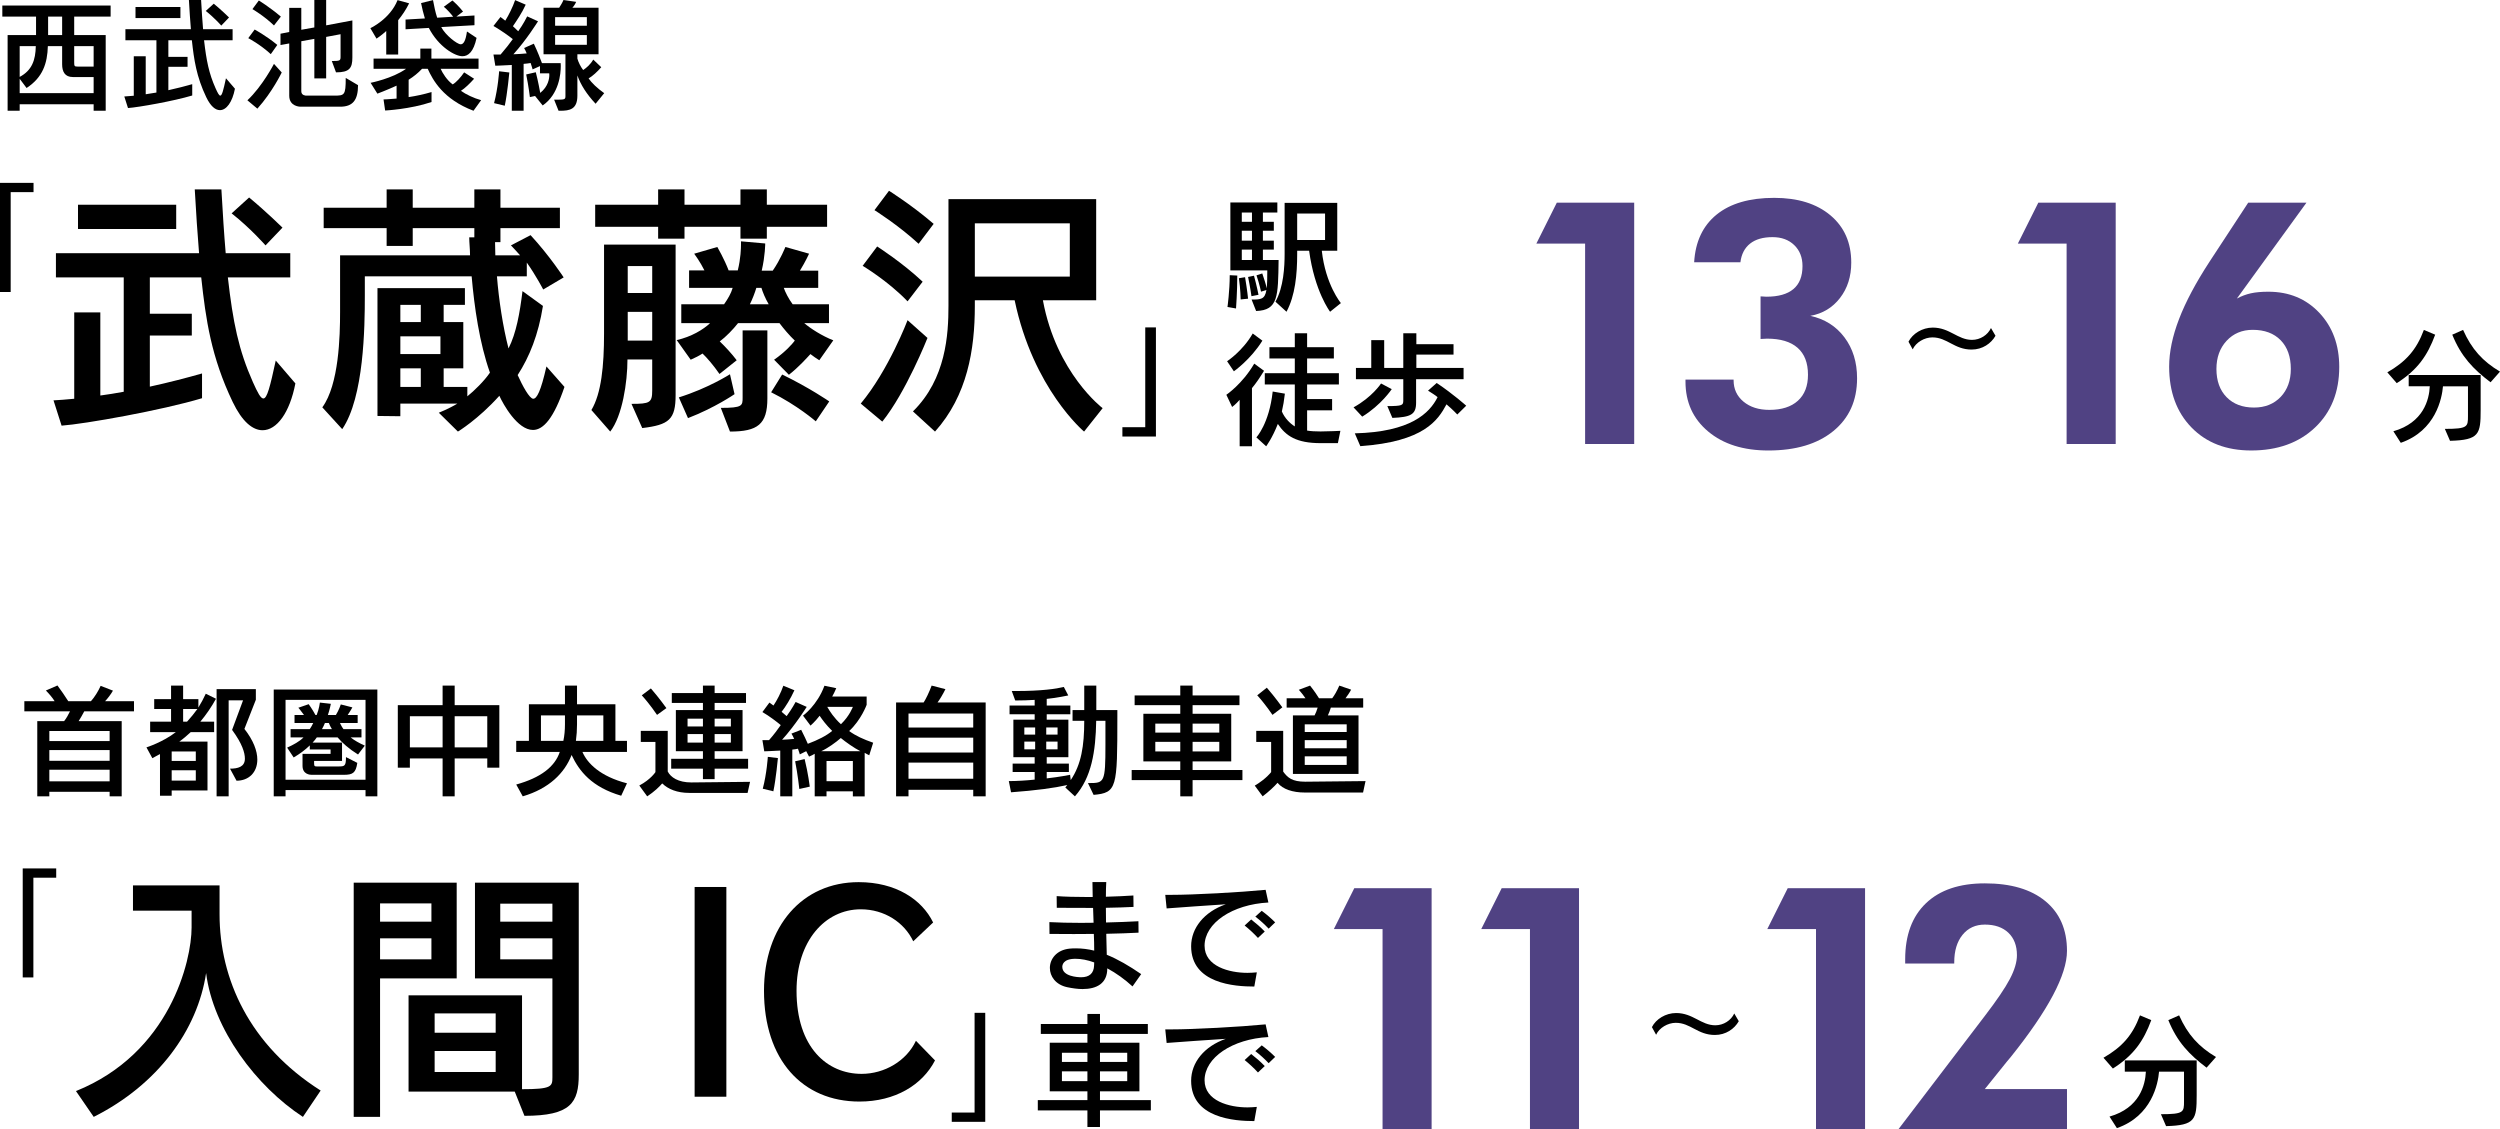 <?xml version="1.0" encoding="UTF-8"?>
<svg id="_レイヤー_2" data-name="レイヤー 2" xmlns="http://www.w3.org/2000/svg" viewBox="0 0 465.896 210.456">
  <defs>
    <style>
      .cls-1, .cls-2 {
        stroke-width: 0px;
      }

      .cls-2 {
        fill: #504283;
      }
    </style>
  </defs>
  <g id="top">
    <g>
      <g>
        <path class="cls-1" d="m17.45,20.641v-1.216H3.667v1.216H1.419V6.536h5.298v-3.439H.433V1.032h20.183v2.064h-6.789v3.439h5.871v14.104h-2.247Zm0-6.284h-3.876c-1.491,0-1.995-1.009-1.995-2.385v-3.371h-2.66c-.092,3.188-.94,5.825-3.968,7.797l-1.284-1.72v2.684h13.783v-3.005ZM3.667,8.601v5.733c2.293-1.216,2.958-3.142,3.004-5.733h-3.004Zm7.912-5.504h-2.614v3.439h2.614v-3.439Zm5.871,5.504h-3.624v2.981c0,.733.046.825.619.825h3.005v-3.807Z"/>
        <path class="cls-1" d="m43.783,16.535c-.481,2.5-1.583,3.991-2.798,3.991-.849,0-1.743-.734-2.546-2.408-1.835-3.83-2.293-7.018-2.684-10.618h-4.38v3.096h3.577v1.857h-3.577v4.357c1.582-.344,3.257-.779,4.449-1.124v2.11c-3.417,1.032-10.022,2.202-11.972,2.339l-.688-2.155c.437-.023,1.078-.069,1.767-.138v-7.361h2.225v7.086c.665-.092,1.261-.184,1.995-.321V7.5h-5.779v-2.064h12.201c-.138-1.651-.253-3.44-.367-5.436h2.271c.114,2.019.229,3.83.366,5.436h5.505v2.064h-5.321c.437,3.829.918,6.191,2.133,8.921.413.917.665,1.399.895,1.399.321,0,.573-1.01,1.056-3.234l1.674,1.949ZM25.253,3.371V1.308h8.37v2.063h-8.37Zm15.984,1.399s-1.284-1.468-2.89-2.729l1.491-1.353c1.444,1.192,2.844,2.568,2.844,2.568l-1.445,1.514Z"/>
        <path class="cls-1" d="m46.104,18.691c2.775-2.592,4.954-6.788,4.954-6.788l1.444,1.604s-1.743,3.646-4.541,6.743l-1.857-1.56Zm4.357-8.601c-2.019-1.857-4.197-2.981-4.197-2.981l1.193-1.605s2.109,1.124,4.22,2.867l-1.216,1.72Zm.597-5.344c-1.812-1.766-4.014-3.05-4.014-3.05l1.192-1.605s2.019,1.238,4.105,3.005l-1.284,1.65Zm4.907,15.137s-2.063,0-2.063-2.041v-9.747l-1.629.298v-2.109l1.629-.321V1.468h2.247v4.082l2.431-.436V0h2.202v4.725l4.885-.917v6.902c0,1.973-.527,2.775-3.05,2.775l-.78-2.11c1.583,0,1.629-.092,1.629-.849v-4.15l-2.684.504v7.729h-2.202v-7.362l-2.431.436v9.335c0,.825.917.803.917.803h5.16c1.973,0,2.202-.023,2.202-3.303l2.293,1.353c0,2.821-1.009,4.014-3.325,4.014h-7.431Z"/>
        <path class="cls-1" d="m71.979,10.16v-4.381c-.894.826-1.812,1.422-1.812,1.422l-1.146-1.949s3.669-1.697,5.068-5.229l2.156.596c-.574,1.17-1.308,2.248-2.042,3.143v6.398h-2.225Zm16.261,10.48c-5.688-2.155-7.591-5.756-8.531-7.82h-1.056c-.779.825-1.56,1.444-2.499,2.041v3.233c1.398-.206,2.774-.504,4.266-.94v1.858c-3.991,1.353-8.646,1.582-8.646,1.582l-.298-2.063s.986-.023,2.431-.161v-2.408c-1.857.849-3.577,1.491-3.577,1.491l-1.262-2.019s4.082-.803,6.604-2.614h-6.054v-1.903h8.715v-1.858h2.063v1.858h8.784v1.903h-7.063c.344.779,1.169,2.133,2.247,2.912.665-.39,1.514-1.33,2.133-2.247l1.857,1.192c-.803.895-1.697,1.766-2.454,2.248.872.642,2.454,1.398,3.762,1.742l-1.422,1.973Zm-6.009-15.595c.733,1.468,2.958,3.211,3.624,3.211.504,0,.917-.574,1.169-2.386l1.789,1.192c-.551,2.615-1.56,3.418-2.638,3.418-1.398,0-4.449-1.767-6.261-5.275l-4.334.252v-1.812l3.601-.206c-.275-.895-.528-1.949-.711-2.867l2.225-.55c.206,1.077.436,2.271.779,3.279l2.981-.184c-.367-.481-1.055-1.284-1.743-1.857l1.605-1.17c1.124.963,1.973,2.064,1.973,2.064l-1.238.94,3.371-.207v1.812l-6.192.345Z"/>
        <path class="cls-1" d="m99.711,17.889l-.963.206s-.229-1.972-.688-4.22l1.789-.413c.481,1.881.711,3.257.826,3.854,1.514-1.216,1.696-2.706,1.696-3.349,0-.184-.022-.298-.022-.298h-1.72v-1.354l-1.376.619s-.138-.55-.367-1.192c-.413.069-.872.138-1.308.161v8.737h-2.201v-8.531c-1.468.092-3.073.138-3.073.138l-.345-2.087h1.331c.871-1.01,1.766-2.133,2.271-2.867-.711-.596-2.294-1.697-3.602-2.454l1.308-1.674c.252.184.688.527.895.688.619-.986,1.399-2.546,1.835-3.83l1.972.849c-.688,1.536-1.742,3.072-2.385,4.013.413.345.711.711.986.94.963-1.307,1.674-2.774,1.674-2.774l2.019.917s-2.133,3.44-4.587,6.146c.643-.023,1.903-.092,2.477-.161-.114-.298-.321-.733-.481-1.009l1.812-.803c.688,1.445,1.262,2.936,1.514,3.624h3.486s.022.206.022.527c0,1.422-.298,5.229-3.371,7.361l-1.422-1.766Zm-7.637,1.33c.757-2.866.94-5.939.94-5.939l1.903.229s-.367,3.945-.849,6.192l-1.995-.481Zm18.921.114c-1.675-1.788-2.775-3.531-3.395-5.274v3.762c0,2.568-1.445,2.82-3.211,2.82h-.298l-.826-2.064c2.064,0,2.11,0,2.11-.756v-7.706h-4.082V1.445h2.912c.275-.437.573-.895.803-1.445l2.362.344c-.114.299-.413.803-.711,1.102h4.885v8.669h-3.944v.803c.184.665.596,1.514,1.078,2.133.619-.413,1.353-1.032,1.88-1.949l1.491,1.422c-.711.825-1.629,1.674-2.362,2.087.573.825,1.56,1.788,2.912,2.752l-1.604,1.972Zm-1.629-16.146h-5.917v1.605h5.917v-1.605Zm0,3.349h-5.917v1.812h5.917v-1.812Z"/>
      </g>
      <path class="cls-1" d="m444.899,69.393c3.441-1.989,5.407-4.144,6.812-7.911l2.106.889c-1.428,3.886-3.276,6.555-7.162,9.035l-1.756-2.013Zm10.721,10.533c4.283,0,4.307-.398,4.307-2.388v-5.548h-4.657c-.188,2.225-1.335,8.263-7.865,10.533l-1.381-2.153c5.641-1.615,6.671-5.922,6.788-8.38h-3.933v-2.106h13.412v6.508c0,4.518-.257,5.617-5.711,5.758l-.96-2.224Zm8.521-8.685c-3.254-2.457-5.501-4.821-7.14-8.871l2.014-.889c1.591,3.581,3.651,5.852,6.881,7.771l-1.755,1.989Z"/>
      <g>
        <g>
          <path class="cls-2" d="m295.398,82.743v-37.342h-9.088l3.815-7.63h14.421v44.972h-9.148Z"/>
          <path class="cls-2" d="m314.106,70.74h8.964v.124c0,1.634.614,2.962,1.845,3.985s2.838,1.535,4.823,1.535c2.295,0,4.067-.568,5.319-1.706,1.25-1.137,1.876-2.749,1.876-4.838,0-2.212-.646-3.887-1.938-5.024-1.292-1.137-3.189-1.706-5.691-1.706-.124,0-.32.011-.589.031-.27.021-.476.031-.62.031v-7.939c.124,0,.31.011.558.03.248.021.424.031.527.031,2.233,0,3.913-.476,5.04-1.427,1.127-.95,1.69-2.377,1.69-4.28,0-1.612-.512-2.915-1.535-3.907s-2.373-1.489-4.048-1.489c-1.778,0-3.174.403-4.187,1.21-1.014.807-1.613,1.965-1.799,3.474h-8.622c.228-3.846,1.623-6.808,4.187-8.886s6.142-3.117,10.731-3.117c4.404,0,7.898,1.086,10.482,3.257,2.585,2.171,3.877,5.107,3.877,8.809,0,2.584-.697,4.781-2.093,6.59-1.396,1.81-3.241,2.921-5.536,3.334,2.667.579,4.786,1.913,6.357,4.001,1.571,2.089,2.357,4.632,2.357,7.63,0,4.156-1.479,7.438-4.436,9.847-2.957,2.409-6.988,3.613-12.096,3.613-4.651,0-8.389-1.178-11.211-3.535-2.823-2.357-4.234-5.459-4.234-9.305v-.372Z"/>
          <path class="cls-2" d="m385.13,82.743v-37.342h-9.088l3.815-7.63h14.421v44.972h-9.148Z"/>
          <path class="cls-2" d="m416.864,55.636c.848-.454,1.716-.779,2.605-.977.889-.196,1.975-.295,3.257-.295,3.866,0,7.034,1.313,9.506,3.939,2.471,2.626,3.706,5.985,3.706,10.079,0,4.674-1.504,8.437-4.513,11.29-3.009,2.853-6.974,4.279-11.895,4.279-4.632,0-8.338-1.427-11.118-4.279-2.781-2.854-4.172-6.638-4.172-11.352,0-2.709.615-5.665,1.846-8.87,1.229-3.205,3.127-6.771,5.691-10.7l7.195-10.979h10.854l-12.964,17.864Zm-3.814,13.119c0,2.213.63,3.966,1.892,5.258,1.261,1.292,2.967,1.938,5.117,1.938,2.047,0,3.701-.662,4.963-1.985,1.261-1.323,1.892-3.06,1.892-5.211,0-2.273-.631-4.057-1.892-5.35-1.262-1.292-2.998-1.938-5.211-1.938-1.984,0-3.608.683-4.869,2.047-1.262,1.365-1.892,3.112-1.892,5.241Z"/>
        </g>
        <path class="cls-1" d="m371.877,62.576c-.823,1.444-2.428,2.568-4.454,2.568-3.231,0-4.535-2.268-7.305-2.268-1.484,0-3.069.923-3.672,2.228l-.782-1.425c.763-1.505,2.568-2.629,4.515-2.629,3.17,0,4.655,2.288,7.324,2.288,1.524,0,2.93-.903,3.531-2.208l.843,1.445Z"/>
      </g>
      <g>
        <path class="cls-1" d="m0,54.418v-20.341h6.25v1.732H1.99v18.608H0Z"/>
        <path class="cls-1" d="m55.048,71.451c-1.053,5.465-3.459,8.725-6.117,8.725-1.854,0-3.811-1.604-5.565-5.265-4.011-8.374-5.014-15.343-5.866-23.215h-9.577v6.769h7.822v4.062h-7.822v9.526c3.46-.752,7.12-1.705,9.728-2.457v4.613c-7.471,2.256-21.911,4.813-26.173,5.114l-1.505-4.713c.953-.051,2.356-.15,3.861-.301v-16.096h4.863v15.493c1.454-.2,2.758-.4,4.362-.701v-21.31h-12.636v-4.513h26.675c-.301-3.61-.552-7.521-.802-11.884h4.964c.251,4.412.501,8.374.802,11.884h12.034v4.513h-11.633c.953,8.373,2.006,13.537,4.663,19.504.902,2.006,1.454,3.059,1.955,3.059.702,0,1.254-2.206,2.307-7.069l3.66,4.262ZM14.535,42.671v-4.513h18.301v4.513H14.535Zm34.947,3.059s-2.808-3.209-6.317-5.967l3.259-2.959c3.159,2.607,6.218,5.616,6.218,5.616l-3.159,3.31Z"/>
        <path class="cls-1" d="m105.193,72.103c-1.955,5.767-3.91,8.022-5.866,8.022-2.908,0-5.565-4.813-6.268-6.367-3.961,4.412-7.722,6.669-7.722,6.669l-3.56-3.511s1.905-.752,3.46-1.704h-10.63v2.356l-4.263-.05v-23.817h16.296v3.109h-3.961v3.209h3.66v8.624h-3.66v3.459h4.412v1.756c1.254-1.003,3.159-2.858,4.212-4.413-1.955-5.516-2.908-12.234-3.409-17.95h-19.906v3.61c0,5.866-.15,18.903-4.212,24.869l-3.71-4.061c3.108-4.263,3.31-13.287,3.31-17.8v-10.53h24.218c0-1.153-.15-2.356-.15-3.359h.952v-1.704h-11.482v3.309h-4.863v-3.309h-11.732v-3.811h11.732v-3.41h4.863v3.41h11.482v-3.41h4.864v3.41h11.08v3.811h-11.08v2.607h-1.003c0,.501.05,1.955.05,2.456h4.613c-.451-.551-1.254-1.354-1.705-1.854l3.66-1.905c3.56,3.86,6.167,7.872,6.167,7.872l-3.811,2.256s-1.354-2.607-3.059-5.014v2.557h-5.565c.351,4.362,1.104,9.376,2.156,13.438,1.454-2.857,2.105-6.618,2.607-10.68l3.811,2.758c-.853,5.365-2.507,9.477-4.713,12.886.902,2.006,2.206,4.413,2.907,4.413.652,0,1.404-1.354,2.457-6.018l3.359,3.811Zm-26.774-15.292h-3.811v3.209h3.811v-3.209Zm3.66,5.866h-7.471v3.31h7.471v-3.31Zm-3.66,5.967h-3.811v3.459h3.811v-3.459Z"/>
        <path class="cls-1" d="m117.684,75.262c3.41,0,3.861-.2,3.861-2.507v-5.767h-4.613c0,4.263-.953,10.53-3.209,13.438l-3.51-4.012c1.855-3.108,2.356-8.223,2.356-14.24v-16.596h13.338v28.028c0,4.562-1.204,5.565-6.218,6.167l-2.006-4.513Zm25.221-32.992v2.206h-4.914v-2.206h-10.429v2.206h-4.914v-2.206h-11.732v-4.111h11.732v-2.858h4.914v2.858h10.429v-2.858h4.914v2.858h11.231v4.111h-11.231Zm-21.359,7.32h-4.563v5.015h4.563v-5.015Zm0,8.524h-4.563v5.364h4.563v-5.364Zm31.137,9.024c-.501-.301-1.203-.802-1.654-1.152-.702.752-2.106,2.356-4.012,3.86l-2.758-2.808c2.106-1.454,3.41-2.959,3.861-3.561-1.053-1.003-2.106-2.256-2.858-3.259h-7.722c-.902,1.153-2.256,2.558-3.409,3.409,1.003.953,2.256,2.307,3.159,3.51l-3.209,2.558c-1.104-1.604-2.357-3.059-3.159-3.811-.602.401-1.404.802-2.206,1.153l-2.607-3.66c2.707-.602,4.964-1.956,6.218-3.159h-5.365v-3.51h7.972c.702-1.003,1.304-2.006,1.604-3.059h-8.122v-3.259h2.857c-.752-1.555-1.905-3.109-1.905-3.109l4.312-1.253s1.304,2.256,2.105,4.362h1.705c.552-2.206.602-4.162.602-4.864v-.551l4.513.4s0,2.257-.651,5.064h2.056c1.454-2.105,2.356-4.412,2.356-4.412l4.412,1.253s-.651,1.454-1.705,3.159h3.41v3.209h-6.418c.25.752.902,2.056,1.654,3.059h6.769v3.51h-4.612c1.153,1.003,3.359,2.407,5.415,3.209l-2.607,3.71Zm-26.173,6.92c5.465-1.705,9.526-4.312,9.526-4.312l.853,3.711s-3.711,2.557-8.675,4.462l-1.704-3.86Zm7.821,1.955c4.062,0,4.062-.4,4.062-1.955v-12.485h4.613v12.686c0,4.813-1.806,6.168-6.97,6.168l-1.705-4.413Zm8.925-19.304c-.651-1.104-1.152-2.356-1.354-3.059h-.952c-.251.853-.752,2.156-1.204,3.059h3.51Zm8.775,21.811s-3.46-3.008-8.323-5.415l2.056-3.309c5.164,2.507,8.774,5.014,8.774,5.014l-2.507,3.71Z"/>
        <path class="cls-1" d="m160.408,75.212c5.215-6.268,8.725-15.544,8.725-15.544l3.711,3.31s-4.012,10.128-8.424,15.594l-4.012-3.359Zm8.725-19.054c-3.71-3.86-8.373-6.618-8.373-6.618l2.707-3.61s4.764,3.059,8.474,6.568l-2.808,3.66Zm2.056-10.729c-3.811-3.51-8.223-6.268-8.223-6.268l2.707-3.61s4.312,2.707,8.323,6.167l-2.808,3.711Zm30.837,34.998s-9.477-7.923-12.937-24.469h-7.421v1.053c0,8.173-1.404,16.696-7.421,23.416l-4.111-3.761c6.167-6.067,6.618-14.341,6.618-19.655v-19.905h27.527v18.853h-9.928c2.507,13.588,11.131,20.106,11.131,20.106l-3.459,4.362Zm-2.658-38.81h-17.699v9.929h17.699v-9.929Z"/>
        <path class="cls-1" d="m209.167,81.35v-1.732h4.261v-18.608h1.989v20.341h-6.25Z"/>
      </g>
      <g>
        <path class="cls-1" d="m228.751,57.207s.421-3.02.421-5.922l1.404.069c0,3.066-.233,6.133-.233,6.133l-1.592-.28Zm4.494-1.382c1.708,0,2.481-.023,2.762-1.778l-1.007.304s-.257-1.334-.843-3.043l1.077-.351c.328.96.679,2.036.843,2.785.07-.749.094-2.06.094-3.347h-6.882v-12.663h8.755v1.872h-2.692v1.732h2.036v1.662h-2.036v1.849h2.036v1.662h-2.036v1.942h2.926c-.094,6.812-.07,9.363-4.189,9.504l-.843-2.131Zm-2.037-.023s-.023-1.849-.327-3.955l1.146-.188c.422,2.505.562,4.003.562,4.003l-1.382.14Zm2.107-16.197h-1.896v1.732h1.896v-1.732Zm0,3.395h-1.896v1.849h1.896v-1.849Zm0,3.511h-1.896v1.942h1.896v-1.942Zm-.094,8.684s-.258-1.849-.632-3.581l1.1-.234c.515,1.85.843,3.559.843,3.559l-1.311.257Zm14.652,2.902s-2.879-3.769-3.908-11.375h-2.224v.608c0,3.839-.375,7.747-1.99,10.767l-2.06-1.872c1.521-2.669,1.709-6.554,1.709-8.895v-9.526h9.808v8.918h-2.88c.703,6.366,3.559,9.761,3.559,9.761l-2.014,1.614Zm-.936-18.304h-5.196v4.938h5.196v-4.938Z"/>
        <path class="cls-1" d="m231.021,83.169v-8.661c-.749.866-1.404,1.335-1.404,1.335l-1.077-2.271s2.996-2.014,5.196-5.806l1.826,1.335c-.702,1.146-1.475,2.317-2.247,3.229v10.838h-2.294Zm-2.341-15.847s2.949-1.942,4.774-5.173l1.803,1.334c-2.177,3.512-5.313,5.712-5.313,5.712l-1.264-1.873Zm17.415,15.262c-4.494,0-6.484-1.357-7.959-3.582-1.029,2.646-2.177,4.167-2.177,4.167l-1.826-1.662s2.389-2.527,3.044-8.543l2.271.397c-.141,1.24-.328,2.341-.562,3.324.516,1.217,1.475,2.2,2.411,2.785v-7.818h-5.594v-2.106h5.594v-2.738h-4.729v-2.106h4.729v-2.599h2.294v2.599h4.985v2.106h-4.985v2.738h5.922v2.106h-5.922v2.716h4.658v2.106h-4.658v3.769c.702.117,1.498.164,2.505.164,1.428,0,3.698-.117,3.698-.117l-.469,2.294h-3.229Z"/>
        <path class="cls-1" d="m252.245,75.913c3.465-1.896,5.126-4.447,5.126-4.447l1.99,1.053s-1.943,2.949-5.501,5.126l-1.615-1.731Zm19.334,1.334s-.842-.913-2.013-1.896c-1.592,2.973-4.189,6.952-16.057,7.795l-1.03-2.388c10.393-.258,13.927-3.745,15.425-6.741-.468-.421-1.146-.796-1.778-1.217l1.615-1.428c3.136,2.106,5.5,4.236,5.5,4.236l-1.662,1.639Zm-7.677-6.577v4.377c0,2.2-.983,2.691-4.424,2.832l-.937-2.2c2.832,0,2.973-.164,2.973-1.054v-3.955h-8.824v-2.107h2.855v-5.173h2.411v5.173h3.558v-6.46h2.435v2.036h6.928v1.943h-6.928v2.48h8.801v2.107h-8.848Z"/>
      </g>
    </g>
    <g>
      <g>
        <path class="cls-1" d="m20.431,148.406v-.849h-11.237v.849h-2.248v-14.013h5c.367-.436.849-1.284,1.101-1.834H4.537v-1.881h5.643c-.345-.597-1.078-1.445-1.629-1.995l2.156-.94c.711.94,1.376,1.949,2.018,2.936h4.22c.666-.734,1.377-1.881,1.812-2.867l2.293.895c-.367.665-1.032,1.514-1.468,1.973h5.39v1.881h-9.266c-.298.573-.733,1.33-1.055,1.834h8.027v14.013h-2.248Zm0-12.178h-11.237v1.881h11.237v-1.881Zm0,3.555h-11.237v1.995h11.237v-1.995Zm0,3.67h-11.237v2.155h11.237v-2.155Z"/>
        <path class="cls-1" d="m31.994,147.306v.986h-2.179v-7.774c-.803.458-1.422.779-1.422.779l-1.101-2.018s3.05-.964,5.481-2.845h-4.793v-1.949h3.898v-2.362h-3.142v-1.834h3.142v-2.523h2.247v2.523h2.844v1.56c.505-.803.986-1.721,1.377-2.569l1.903.94c-.826,1.514-1.858,3.005-2.913,4.266h2.568v1.949h-4.357c-.665.62-1.444,1.285-2.133,1.767h5.252v9.104h-6.674Zm4.495-7.27h-4.495v1.766h4.495v-1.766Zm0,3.509h-4.495v1.926h4.495v-1.926Zm-2.362-11.422v2.362h.734c.642-.688,1.422-1.651,1.927-2.362h-2.661Zm6.238,16.283v-19.976h7.316v1.973l-2.133,5.436c1.674,2.133,2.407,4.105,2.407,5.71,0,2.408-1.604,3.945-3.875,3.945l-1.216-2.248c1.444,0,2.775-.32,2.775-1.857,0-1.101-.482-2.775-2.386-5.366l2.041-5.504h-2.683v17.888h-2.248Z"/>
        <path class="cls-1" d="m68.12,148.406v-1.169h-14.906v1.169h-2.202v-19.906h19.311v19.906h-2.202Zm0-17.979h-14.906v14.884h14.906v-14.884Zm-10.045,13.967c-.275,0-1.697-.069-1.697-1.675v-2.225h5.229v-.825h-3.876v-.757c-.826.803-1.789,1.536-3.005,2.247l-1.215-1.834c1.17-.528,2.316-1.147,3.05-1.904h-2.408v-1.536h3.555c.253-.321.505-.826.665-1.146h-3.485v-1.491h1.766c-.527-.757-1.055-1.353-1.055-1.353l1.927-.665s.688.939,1.261,2.018h.229c.459-1.146.597-2.316.597-2.316l2.041.229s-.207,1.101-.551,2.087h1.491c.55-.871.917-1.972.917-1.972l2.156.55s-.437.803-.872,1.422h1.857v1.491h-3.302c.138.298.412.825.665,1.146h3.348v1.536h-2.018c.665.551,1.628,1.078,2.637,1.537l-1.261,1.651c-1.697-1.056-2.936-2.156-3.808-3.188h-3.875c-.229.345-.459.619-.78.964h5.481v3.417h-5.206v.504c0,.505.16.528.505.528h4.082c1.123,0,1.353-.092,1.353-1.743l2.11,1.078c-.275,1.88-.849,2.225-2.522,2.225h-5.986Zm2.478-9.655c-.138.32-.367.849-.551,1.146h1.857c-.206-.298-.481-.872-.573-1.146h-.733Z"/>
        <path class="cls-1" d="m90.808,143.062v-1.72h-6.078v7.063h-2.247v-7.063h-6.101v1.72h-2.248v-11.65h8.349v-3.646h2.247v3.646h8.325v11.65h-2.247Zm-8.325-9.586h-6.101v5.803h6.101v-5.803Zm8.325,0h-6.078v5.803h6.078v-5.803Z"/>
        <path class="cls-1" d="m115.765,148.292c-5.481-1.605-7.821-4.563-9.243-7.591-1.307,3.371-4.196,6.261-9.104,7.705l-1.216-2.201c4.541-1.262,7.202-3.303,8.119-6.078h-8.119v-2.063h2.362v-6.812h6.72v-3.486h2.248v3.486h7.155v6.812h2.155v2.063h-8.302c.895,2.134,3.371,4.587,8.302,5.849l-1.077,2.316Zm-10.481-14.976h-4.472v4.747h4.174c.206-.963.298-1.995.298-3.073v-1.674Zm7.155,0h-4.907v1.674c0,1.055-.069,2.087-.207,3.073h5.114v-4.747Z"/>
        <path class="cls-1" d="m128.475,147.765c-2.293,0-3.944-.688-5.068-1.767-.551.643-1.444,1.514-2.798,2.408l-1.468-2.018c2.156-1.147,3.004-2.5,3.004-2.5v-5.619h-2.729v-2.063h5.022v7.567c.55,1.078,1.927,2.042,4.403,2.042l10.939-.115-.459,2.064h-10.848Zm-6.031-14.54s-1.354-2.019-2.844-3.646l1.697-1.284c1.536,1.766,2.89,3.669,2.89,3.669l-1.743,1.262Zm10.732,10.021v1.95h-2.179v-1.95h-5.917v-1.834h5.917v-1.422h-5.045v-7.66h5.045v-1.33h-5.802v-1.835h5.802v-1.399h2.179v1.399h5.849v1.835h-5.849v1.33h5.206v7.66h-5.206v1.422h6.238v1.834h-6.238Zm-2.179-9.311h-2.866v1.444h2.866v-1.444Zm0,2.866h-2.866v1.583h2.866v-1.583Zm5.206-2.866h-3.027v1.444h3.027v-1.444Zm0,2.866h-3.027v1.583h3.027v-1.583Z"/>
        <path class="cls-1" d="m158.936,148.406v-.94h-4.907v.94h-2.202v-7.935c-.252.16-.688.39-1.055.527l-.527-1.009-1.192.596s-.115-.413-.345-1.055c-.412.068-.619.138-1.055.16v8.715h-2.247v-8.531c-1.468.092-2.981.138-2.981.138l-.345-2.087h1.239c.895-1.009,1.674-2.064,2.179-2.798-.711-.597-2.11-1.674-3.418-2.431l1.308-1.767c.252.184.551.39.757.551.665-.986,1.399-2.408,1.835-3.692l2.063.849c-.688,1.536-1.674,3.119-2.385,4.014.413.344.665.573.94.803.963-1.308,1.674-2.638,1.674-2.638l2.064.917s-2.133,3.417-4.587,6.124c.643-.023,1.674-.092,2.247-.161-.114-.298-.344-.711-.504-.986l1.812-.711c.527,1.056.963,1.949,1.238,2.614,1.903-.711,3.486-1.513,4.541-2.407-1.101-1.078-1.812-2.041-2.339-2.821-.849,1.101-1.697,1.835-1.697,1.835l-1.399-1.857s2.661-1.927,3.991-5.573l2.201.459c-.229.55-.481,1.077-.757,1.559h6.422v1.537s-1.01,2.798-3.257,4.885c1.216.895,2.638,1.537,4.472,2.179l-.733,2.34c-.229-.092-.597-.321-.849-.459v8.118h-2.202Zm-16.787-1.422c.757-2.866.94-5.939.94-5.939l1.881.229s-.367,3.944-.849,6.191l-1.973-.481Zm6.812.046s-.321-2.912-.78-5.16l1.767-.412c.642,2.568.963,5.137.963,5.137l-1.949.436Zm11.375-7.04c-1.146-.574-2.752-1.721-3.646-2.454-.895.803-2.477,1.926-3.646,2.454h7.293Zm-1.399,1.834h-4.907v3.762h4.907v-3.762Zm-4.77-10.091c.504.872,1.215,1.995,2.546,3.233,1.628-1.559,2.224-3.233,2.224-3.233h-4.77Z"/>
        <path class="cls-1" d="m181.37,148.406v-1.215h-12.062v1.215h-2.316v-17.498h5.137c.413-.619,1.032-1.903,1.491-3.143l2.568.665c-.436.895-1.009,1.858-1.468,2.478h8.967v17.498h-2.316Zm0-15.435h-12.062v2.615h12.062v-2.615Zm0,4.495h-12.062v2.775h12.062v-2.775Zm0,4.656h-12.062v3.004h12.062v-3.004Z"/>
        <path class="cls-1" d="m202.75,145.93h.206c2.844,0,3.051-.092,3.051-7.133v-4.472h-1.721c-.092,5.711-.871,10.596-3.967,14.081l-1.789-1.651.367-.458c-2.432.55-5.803,1.009-10.481,1.353l-.413-2.087c1.537,0,3.303-.114,4.816-.275v-1.422h-4.105v-1.56h4.105v-1.192h-3.968v-6.994h3.968v-1.01h-4.679v-1.628h4.679v-1.055c-.986.068-2.477.114-3.623.114l-.643-1.766h.757c4.862,0,7.545-.413,8.944-.757l.825,1.582s-2.109.459-4.013.643v1.238h4.403v1.628h-4.403v1.01h4.036v6.994h-4.036v1.192h4.128v1.56h-4.128v1.193c2.316-.253,4.357-.665,4.357-.665l.114.985c1.973-2.936,2.522-6.375,2.522-11.054h-2.179v-1.995h2.179v-4.564h2.248v4.564h3.922v1.261c0,13.256-.069,14.15-4.427,14.541l-1.055-2.202Zm-9.839-10.366h-2.019v1.33h2.019v-1.33Zm0,2.638h-2.019v1.444h2.019v-1.444Zm4.174-2.638h-2.109v1.33h2.109v-1.33Zm0,2.638h-2.109v1.444h2.109v-1.444Z"/>
        <path class="cls-1" d="m222.249,145.379v3.027h-2.294v-3.027h-9.059v-1.88h9.059v-1.605h-6.88v-8.876h6.88v-1.605h-8.508v-1.812h8.508v-1.835h2.294v1.835h8.737v1.812h-8.737v1.605h7.201v8.876h-7.201v1.605h9.288v1.88h-9.288Zm-2.294-10.526h-4.655v1.674h4.655v-1.674Zm0,3.395h-4.655v1.789h4.655v-1.789Zm7.271-3.395h-4.977v1.674h4.977v-1.674Zm0,3.395h-4.977v1.789h4.977v-1.789Z"/>
        <path class="cls-1" d="m243.17,147.695c-2.293,0-4.104-.619-5.091-1.812-.551.643-1.651,1.674-2.775,2.522l-1.468-1.995c2.179-1.307,3.051-2.522,3.051-2.522v-5.619h-2.775v-2.063h5.022v7.591c.826,1.124,1.651,1.881,4.128,1.881l11.215-.115-.459,2.133h-10.848Zm-6.031-14.471s-1.354-2.019-2.844-3.646l1.789-1.422c1.536,1.766,2.89,3.669,2.89,3.669l-1.835,1.399Zm3.807,11.008v-10.916h4.037c.183-.345.436-.94.573-1.445h-5.779v-1.743h3.509c-.275-.436-.757-1.032-1.238-1.582l2.087-.78c.779.964,1.444,1.973,1.674,2.362h2.454c.39-.481.895-1.353,1.33-2.362l2.201.757c-.298.573-.733,1.193-1.055,1.605h3.303v1.743h-6.031c-.138.459-.367,1.101-.551,1.445h5.711v10.916h-12.225Zm10.022-9.242h-7.82v1.422h7.82v-1.422Zm0,2.936h-7.82v1.514h7.82v-1.514Zm0,3.027h-7.82v1.605h7.82v-1.605Z"/>
      </g>
      <g>
        <path class="cls-1" d="m392,197.122c3.437-1.986,5.399-4.138,6.803-7.901l2.104.889c-1.426,3.881-3.272,6.546-7.153,9.023l-1.753-2.011Zm10.706,10.52c4.278,0,4.302-.397,4.302-2.384v-5.541h-4.652c-.187,2.221-1.332,8.252-7.854,10.52l-1.379-2.15c5.634-1.613,6.662-5.914,6.779-8.369h-3.928v-2.104h13.395v6.499c0,4.512-.257,5.61-5.703,5.75l-.959-2.221Zm8.509-8.673c-3.249-2.454-5.493-4.815-7.13-8.859l2.011-.889c1.59,3.577,3.646,5.845,6.873,7.762l-1.754,1.986Z"/>
        <g>
          <g>
            <path class="cls-2" d="m257.651,210.456v-37.312h-9.08l3.812-7.624h14.41v44.936h-9.142Z"/>
            <path class="cls-2" d="m285.12,210.456v-37.312h-9.08l3.812-7.624h14.41v44.936h-9.142Z"/>
            <path class="cls-2" d="m338.427,210.456v-37.312h-9.08l3.812-7.624h14.41v44.936h-9.142Z"/>
            <path class="cls-2" d="m385.201,202.956v7.5h-31.424l16.114-21.135c2.231-2.913,3.786-5.207,4.664-6.88.878-1.674,1.317-3.15,1.317-4.432,0-1.776-.532-3.171-1.596-4.184-1.064-1.013-2.526-1.519-4.386-1.519-1.735,0-3.119.635-4.152,1.905-1.033,1.271-1.55,2.98-1.55,5.129v.217h-9.142v-.774c0-4.504,1.291-7.99,3.873-10.459,2.583-2.469,6.239-3.703,10.971-3.703,4.835,0,8.595,1.105,11.28,3.315,2.686,2.211,4.029,5.3,4.029,9.267,0,4.462-3.492,11.053-10.475,19.771l-.651.774-4.184,5.206h15.31Z"/>
          </g>
          <path class="cls-1" d="m324.035,190.311c-.821,1.442-2.425,2.564-4.448,2.564-3.226,0-4.527-2.265-7.293-2.265-1.482,0-3.064.922-3.666,2.225l-.781-1.423c.762-1.503,2.564-2.625,4.508-2.625,3.166,0,4.648,2.284,7.312,2.284,1.522,0,2.926-.901,3.526-2.203l.842,1.442Z"/>
        </g>
      </g>
      <g>
        <path class="cls-1" d="m4.234,182.152v-20.314h6.241v1.729h-4.254v18.585h-1.987Z"/>
        <path class="cls-1" d="m56.449,208.141c-8.669-5.662-16.736-16.335-18.039-26.809-1.604,10.623-8.97,20.796-20.946,26.809l-3.308-4.811c17.539-7.065,21.548-24.303,21.548-30.467v-3.156h-10.924v-4.711h16.135v5.362c0,12.076,5.562,24.453,18.842,32.872l-3.308,4.91Z"/>
        <path class="cls-1" d="m65.916,208.141v-43.646h19.192v17.839h-14.281v25.807h-4.911Zm14.482-39.787h-9.571v3.408h9.571v-3.408Zm0,6.515h-9.571v3.908h9.571v-3.908Zm15.533,28.562h-19.793v-17.939h21.146v17.488c5.512,0,5.662-.501,5.662-2.204v-18.441h-14.432v-17.839h19.343v35.729c0,5.262-1.453,7.717-10.122,7.717l-1.805-4.51Zm-3.558-14.582h-11.375v3.608h11.375v-3.608Zm0,7.016h-11.375v3.908h11.375v-3.908Zm10.573-27.46h-9.721v3.357h9.721v-3.357Zm0,6.464h-9.721v3.908h9.721v-3.908Z"/>
        <path class="cls-1" d="m129.45,204.383v-39.086h5.913v39.086h-5.913Z"/>
        <path class="cls-1" d="m174.247,197.618c-2.354,4.56-7.416,7.667-14.081,7.667-10.623,0-17.789-7.768-17.789-20.646,0-12.026,7.116-20.244,17.639-20.244,6.916,0,11.776,3.207,13.881,7.517l-3.708,3.507c-1.653-3.507-5.362-5.963-9.771-5.963-6.665,0-11.977,5.913-11.977,15.184,0,10.573,5.713,15.483,12.127,15.483,4.259,0,8.368-2.405,10.122-6.163l3.558,3.658Z"/>
        <path class="cls-1" d="m177.367,209.062v-1.729h4.254v-18.585h1.987v20.314h-6.241Z"/>
      </g>
      <g>
        <path class="cls-1" d="m211.053,183.827c-1.428-1.311-3.043-2.481-4.705-3.37v.047c0,2.762-1.966,3.814-4.61,3.814-.89,0-1.873-.14-2.88-.351-2.153-.468-3.206-2.036-3.206-3.581,0-1.686,1.264-3.371,3.698-3.604.397-.047.796-.047,1.193-.047,1.101,0,2.224.14,3.371.421,0-.96-.023-2.013-.07-3.113-1.265.023-2.528.023-3.745.023-1.662,0-3.207,0-4.518-.023l-.023-2.2c1.686.094,3.745.141,5.922.141.772,0,1.545,0,2.317-.023-.023-.726-.07-1.756-.094-2.762-2.458,0-4.869,0-6.765-.023l-.023-2.177c1.615.116,3.558.163,5.548.163h1.17c0-.912-.023-1.896-.047-2.785h2.575c-.047.796-.07,1.732-.07,2.738,1.896-.046,3.675-.14,5.126-.233l.023,2.13c-1.521.07-3.301.141-5.149.164,0,.866.023,1.802.023,2.738,2.177-.047,4.283-.141,6.039-.234l.023,2.131c-1.709.093-3.792.163-6.016.21.023,1.357.07,2.692.094,3.909,2.036.819,4.166,2.06,6.413,3.604l-1.615,2.294Zm-10.65-5.149c-2.341,0-2.434,1.217-2.434,1.498,0,1.803,2.879,1.942,3.511,1.942,1.521,0,2.364-.726,2.411-2.177,0-.187,0-.374.023-.585-1.218-.444-2.411-.679-3.512-.679Z"/>
        <path class="cls-1" d="m233.752,183.851c-3.675,0-11.773-.538-11.773-7.514,0-3.394,2.435-6.413,6.46-7.817-3.628.233-8.286.562-11.024.772l-.258-2.528h1.03c4.307,0,12.851-.468,17.672-.937l.516,2.364c-6.718.352-11.892,3.839-11.892,8.052,0,3.862,4.611,5.057,8.006,5.057.562,0,1.146-.047,1.732-.094l-.469,2.645Zm.679-9.059c-.726-.796-1.614-1.615-2.481-2.317l1.218-1.123c.866.679,1.779,1.451,2.528,2.247l-1.265,1.193Zm1.99-1.731c-.726-.772-1.568-1.545-2.481-2.247l1.193-1.077c.89.655,1.756,1.404,2.505,2.153l-1.217,1.171Z"/>
        <path class="cls-1" d="m204.99,206.935v3.09h-2.341v-3.09h-9.245v-1.92h9.245v-1.638h-7.021v-9.059h7.021v-1.639h-8.684v-1.85h8.684v-1.872h2.341v1.872h8.918v1.85h-8.918v1.639h7.35v9.059h-7.35v1.638h9.48v1.92h-9.48Zm-2.341-10.744h-4.751v1.709h4.751v-1.709Zm0,3.464h-4.751v1.826h4.751v-1.826Zm7.42-3.464h-5.079v1.709h5.079v-1.709Zm0,3.464h-5.079v1.826h5.079v-1.826Z"/>
        <path class="cls-1" d="m233.752,208.924c-3.675,0-11.773-.538-11.773-7.514,0-3.394,2.435-6.413,6.46-7.817-3.628.233-8.286.562-11.024.772l-.258-2.528h1.03c4.307,0,12.851-.468,17.672-.937l.516,2.364c-6.718.352-11.892,3.839-11.892,8.052,0,3.862,4.611,5.057,8.006,5.057.562,0,1.146-.047,1.732-.094l-.469,2.645Zm.679-9.059c-.726-.796-1.614-1.615-2.481-2.317l1.218-1.123c.866.679,1.779,1.451,2.528,2.247l-1.265,1.193Zm1.99-1.731c-.726-.772-1.568-1.545-2.481-2.247l1.193-1.077c.89.655,1.756,1.404,2.505,2.153l-1.217,1.171Z"/>
      </g>
    </g>
  </g>
</svg>